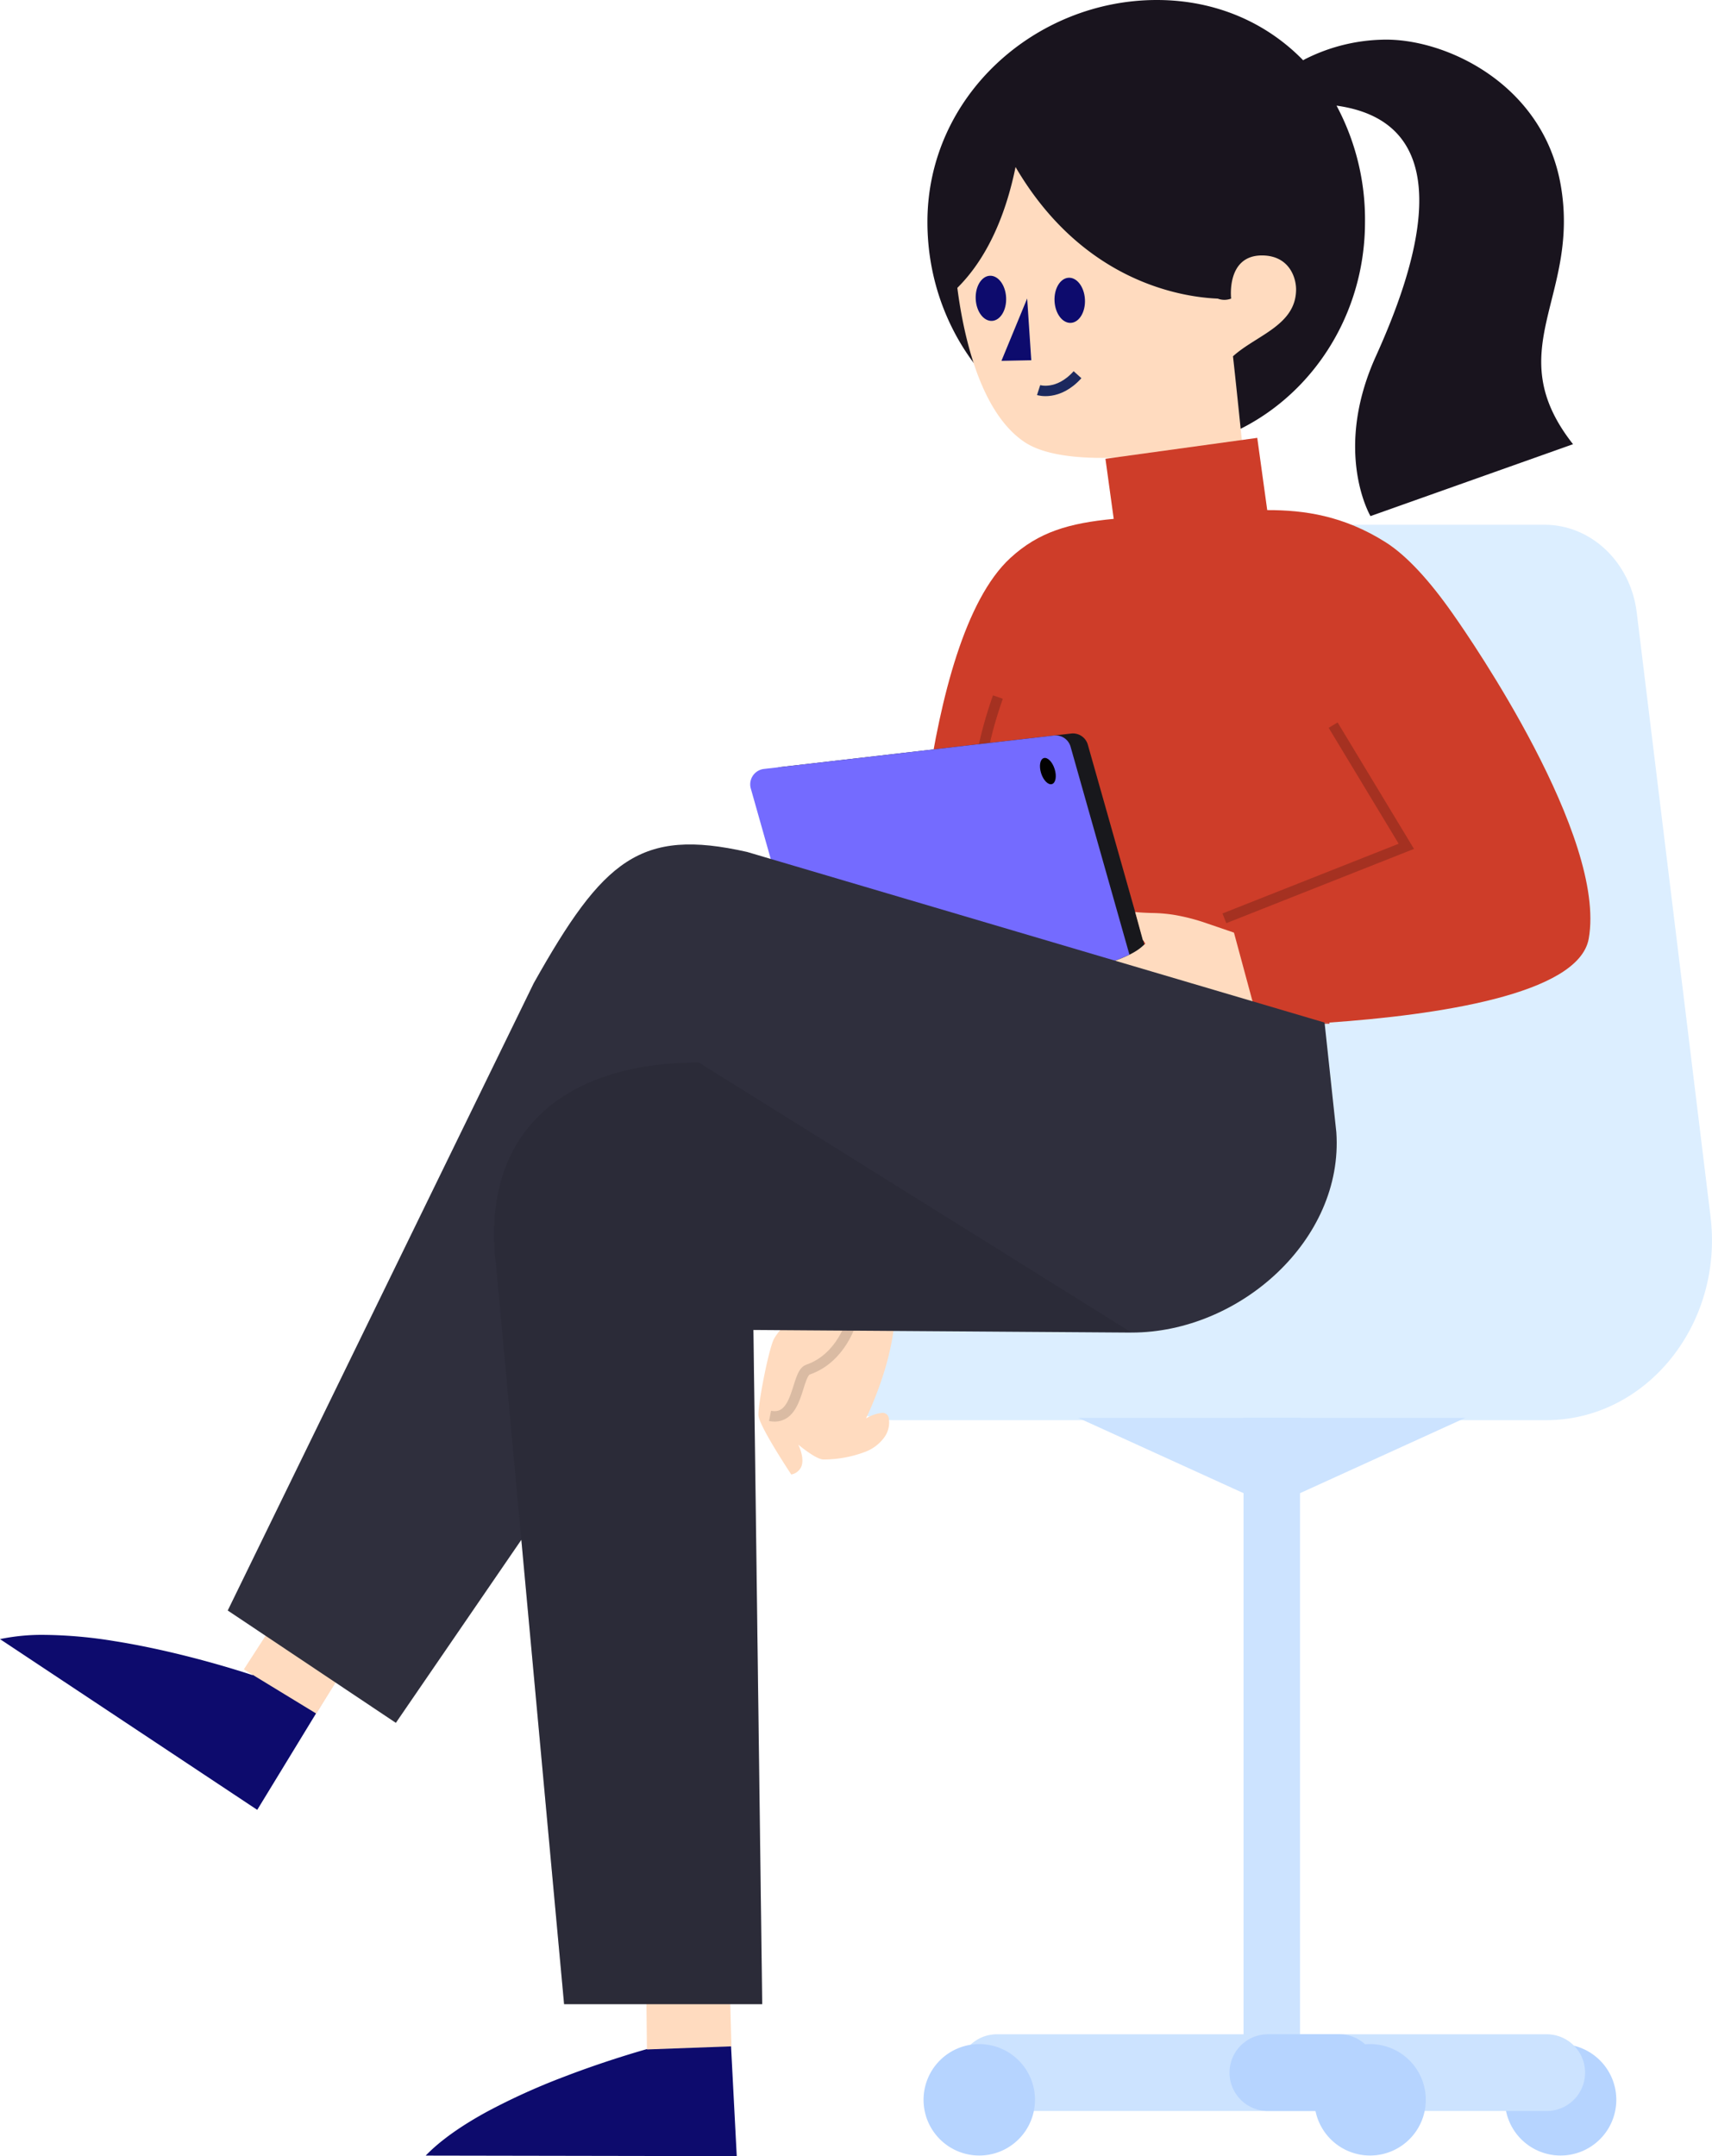 <svg xmlns="http://www.w3.org/2000/svg" viewBox="0 0 492.702 620.449">
  <g id="girl_in_chair" transform="translate(-1241 -997)">
    <g id="Group_14" data-name="Group 14" transform="translate(1474.056 1148)">
      <path id="Fill_1" data-name="Fill 1" d="M0,230.94v1.66c0,13.85,10.745,25.069,23.988,25.069h187.9c28.984,0,51.289-27.809,47.289-58.969L237.967,25.08C236.13,10.7,224.81,0,211.433,0H155.742c-13.368,0-24.687,10.7-26.535,25.08L107.993,198.7c-.162,1.24-.277,2.48-.345,3.71l-.114-.02s-3.924,28.55-40.4,28.55Z" transform="translate(0 0)" fill="#dceeff"/>
      <path id="Fill_4" data-name="Fill 4" d="M0,16.035A16.034,16.034,0,1,0,16.035,0,16.035,16.035,0,0,0,0,16.035" transform="translate(200.039 437.207)" fill="#b6d4ff"/>
      <path id="Fill_6" data-name="Fill 6" d="M11.035,22.071H169.5A11.036,11.036,0,0,0,169.5,0H11.035a11.036,11.036,0,0,0,0,22.071" transform="translate(42.688 434.386)" fill="#cce3ff"/>
      <path id="Fill_8" data-name="Fill 8" d="M16.262,194.208H0V0H16.262Z" transform="translate(124.822 257)" fill="#cce3ff"/>
      <path id="Fill_10" data-name="Fill 10" d="M0,0,55.721,25.376,111.441,0Z" transform="translate(77.232 257.001)" fill="#cce3ff"/>
      <path id="Fill_11" data-name="Fill 11" d="M11.035,22.071H31.6A11.036,11.036,0,1,0,31.6,0H11.035a11.036,11.036,0,0,0,0,22.071" transform="translate(120.686 434.386)" fill="#b6d4ff"/>
      <path id="Fill_12" data-name="Fill 12" d="M0,16.035A16.034,16.034,0,1,0,16.034,0,16.034,16.034,0,0,0,0,16.035" transform="translate(145.209 437.207)" fill="#b6d4ff"/>
      <path id="Fill_13" data-name="Fill 13" d="M0,16.035A16.034,16.034,0,1,0,16.035,0,16.035,16.035,0,0,0,0,16.035" transform="translate(32.736 437.207)" fill="#b6d4ff"/>
    </g>
    <g id="Person_Woman_3" data-name="Person / Woman / 3" transform="translate(1241 997)">
      <g id="Group_23" data-name="Group 23" transform="translate(266.906 0)">
        <path id="Hair" d="M117.742,30.4c37.707,5.26,21.909,48.689,11.311,72.138-12.44,27.524-1.543,45.978-1.543,45.978L185.8,127.824c-21.392-27.2,2.233-42.356-3.583-74.793-5.217-29.1-33.535-42.225-51.427-41.606a51.974,51.974,0,0,0-22.026,5.558q-.33.168-.63.359C97.56,6.488,82.929,0,66.019,0,31.244,0,0,27.437,0,63.868s28.19,65.964,62.966,65.964,62.966-29.533,62.966-65.964a69.494,69.494,0,0,0-8.19-33.465Z" transform="translate(0)" fill="#19141e"/>
        <path id="Fill_5" data-name="Fill 5" d="M0,2.628S12.931,3.01,18.442,0L.687,11.147Z" transform="translate(56.814 128.946)" fill="#cf3e83"/>
        <g id="Face_color" data-name="Face color" transform="translate(8.609 48.061)">
          <path id="Face" d="M0,34.777c1.939,15,6.969,36.144,19.388,44.4,6.59,4.38,18.59,4.92,28.82,4.33l2.34,29.05,33.38-13.74s-3.21-32.06-4.6-44.35c6.71-6.08,18.141-8.9,18.161-19.23,0-3.58-2.09-9.77-9.81-9.79-10.36-.01-8.88,12.41-8.88,12.41a5.357,5.357,0,0,1-3.854.012C64.686,37.445,36.153,33.149,16.753,0,14.489,11.158,9.783,25.067,0,34.777Z" transform="translate(0 0)" fill="#ffdbbf"/>
        </g>
        <path id="Fill_9" data-name="Fill 9" d="M7.4,0,0,17.94l8.585-.172Z" transform="translate(21.305 85.893)" fill="#0d0b6d"/>
        <path id="Fill_11-2" data-name="Fill 11" d="M.013,6.746C.2,10.33,2.305,13.122,4.721,12.983s4.225-3.157,4.04-6.741S6.469-.134,4.053,0-.172,3.163.013,6.746" transform="translate(36.571 79.925)" fill="#0d0b6d"/>
        <path id="Fill_13-2" data-name="Fill 13" d="M.013,6.747C.2,10.331,2.3,13.123,4.721,12.984S8.946,9.827,8.762,6.243,6.47-.134,4.054,0-.171,3.163.013,6.747" transform="translate(13.884 79.352)" fill="#0d0b6d"/>
        <path id="Stroke_15" data-name="Stroke 15" d="M0,4.427S5.594,6.233,11.2,0" transform="translate(31.996 107.827)" fill="none" stroke="#1c295e" stroke-miterlimit="10" stroke-width="3"/>
        <path id="Fill_17" data-name="Fill 17" d="M0,2.629S12.93,3.011,18.442,0L.687,11.147Z" transform="translate(56.836 128.945)" opacity="0.403"/>
      </g>
      <g id="Group_24" data-name="Group 24" transform="translate(215.909 126)">
        <path id="Fill_6-2" data-name="Fill 6" d="M0,.72l6.91-.1S6.9.51,6.891.28C4.511.449,2.21.589,0,.72" transform="translate(159.791 167.97)" fill="#c83820"/>
        <g id="Sweater_color" data-name="Sweater color" transform="translate(18.991 0)">
          <path id="Sweater" d="M0,243.57l22.811,2.859,36.739-57.46,1.341-19.1,55.969-.83,23.89-.35h.05c2.21-.131,4.511-.27,6.89-.44,30.09-2.1,71.78-7.951,74.64-24.151,5.19-29.34-34.07-86.279-38.71-92.879-.29-.41-.439-.63-.439-.63-6.58-9.4-13.2-16.71-19.381-20.6-12.02-7.57-23.29-9.231-34-9.2L126.931,0,83.24,6.029,85.62,23.31c-12.83,1.23-21.559,3.739-29.729,11.239C29.66,58.63,27.73,148.82,27.73,148.82Z" fill="#ce3d29"/>
        </g>
        <path id="Fill_10-2" data-name="Fill 10" d="M0,.475v.4s10.02.02,23.89-.75Z" transform="translate(135.851 168.565)" fill="#c83820"/>
        <path id="Stroke_12" data-name="Stroke 12" d="M15.15,95.051C11.942,54.308-10.263,45.693,5.737,0" transform="translate(65.535 74.587)" fill="none" stroke="#000" stroke-miterlimit="10" stroke-width="3" opacity="0.201"/>
        <path id="Fill_14" data-name="Fill 14" d="M37.942,134.99l83.438-9.617a4.462,4.462,0,0,0,3.783-5.648L92.195,3.246a4.462,4.462,0,0,0-4.8-3.217L3.953,9.646A4.461,4.461,0,0,0,.171,15.294L33.138,131.772a4.463,4.463,0,0,0,4.8,3.218" transform="translate(4.967 85.053)" fill="#18181c"/>
        <path id="iPad" d="M117,90.889q-.238.064-.482.132a47.257,47.257,0,0,1-19.963,1.453c-5.3-.693-9.858-1.6-9.807-2.445.146-2.137,2.719-2.616,2.719-2.616l4.95.239,4.762-.282S77.3,83.232,77.3,82.591c.068-2.257,3.659-3.172,3.659-3.172s-7.523-1.2-7.437-2.394c.205-3.043,3.564-3.274,3.564-3.274s-.932-.8-.838-1.548c.368-3,5.72-3.5,8.268-3.864,0,0,8.669-.119,11.251-.761A67.024,67.024,0,0,0,109.137,63.1L92.195,3.246a4.463,4.463,0,0,0-4.8-3.217L3.953,9.647A4.46,4.46,0,0,0,.171,15.294L33.138,131.772a4.462,4.462,0,0,0,4.8,3.218l83.438-9.617a4.463,4.463,0,0,0,3.783-5.648L117,90.889Z" transform="translate(0 85.625)" fill="#746bff"/>
        <g id="Skin_color" data-name="Skin color" transform="translate(2.365 136.439)">
          <path id="Skin" d="M132.935,0h0A3.908,3.908,0,0,0,130.1,2.13c-1.17,2.591.817,6.442.837,6.481l-.016-.016c-.861-.715-5.256-4.282-7.247-4.282h-.055a34.133,34.133,0,0,0-12.036,2.23,12.054,12.054,0,0,0-5.462,4.2,7.248,7.248,0,0,0-1.179,5.8,1.826,1.826,0,0,0,1.908,1.182,11.322,11.322,0,0,0,4.569-1.6.115.115,0,0,0-.012.023A102.553,102.553,0,0,0,106.534,28.5a76.318,76.318,0,0,0-2.829,11.622,37.544,37.544,0,0,0-.178,11.818l21.833,2.737c5.215-6.137,11.627-13.837,12.56-15.67,1.578-3.1,4.6-18.776,4.457-21.97-.14-3.058-9.35-16.9-9.443-17.036ZM41.421,119.733a48.306,48.306,0,0,0-13.192,1.917c-.383.108-.756.206-1.117.3l-.293.077c-.858.225-1.639.421-2.394.611a48.236,48.236,0,0,0-13.91,5.426A71.8,71.8,0,0,0,0,135.458l5.531,20.467,7.626,2.606a58,58,0,0,0,9.516,2.489,43.646,43.646,0,0,0,6.541.554c1.542.053,3.136.108,4.748.283l-2.2-8.063a2.373,2.373,0,0,1-.45-.591,3.253,3.253,0,0,0-.3-.426c.121-.1.243-.212.372-.331l.142-.13c1.4-1.281,4.316-3.945,17.449-7.224,2.547-.633,11.164-.759,11.251-.76l.6-.084h.006c2.737-.374,7.319-1,7.66-3.78.091-.724-.8-1.515-.837-1.547h.009a5.1,5.1,0,0,0,1.7-.5,3.234,3.234,0,0,0,1.859-2.778c.084-1.182-7.362-2.382-7.438-2.394h.008c.367-.1,3.587-1.053,3.652-3.172,0-.631-21.659-4.738-21.878-4.779l4.762-.282,4.95.239c.026,0,2.575-.5,2.719-2.615.044-.733-3.53-1.625-9.806-2.445A51.368,51.368,0,0,0,41.421,119.733Z" transform="translate(142.383 161.858) rotate(180)" fill="#ffdbbf"/>
        </g>
        <path id="Stroke_4" data-name="Stroke 4" d="M23.5,0s-2.84,10.729-12.587,14.072C7.5,15.241,8.353,29.041,0,27.391" transform="translate(5.703 254.05)" fill="none" stroke="#000" stroke-miterlimit="10" stroke-width="3" opacity="0.148"/>
        <path id="Fill_20" data-name="Fill 20" d="M.336,4.408c.657,2.064,2.059,3.461,3.132,3.12s1.41-2.292.753-4.356S2.162-.29,1.089.051-.321,2.343.336,4.408" transform="translate(83.382 92.098)" fill="#020101"/>
        <path id="Stroke_22" data-name="Stroke 22" d="M31.3,0l21.06,34.872L0,55.591" transform="translate(136.46 82.666)" fill="none" stroke="#000" stroke-miterlimit="10" stroke-width="3" opacity="0.2"/>
      </g>
      <g id="Group_15" data-name="Group 15" transform="translate(0 242.999)">
        <g id="Shoes" transform="translate(0 218.742)">
          <path id="Shoes-2" data-name="Shoes" d="M0,0,3.351,64.522,26.026,53.995,23.445,31.467l.014,0c1.267-.337,12.764-3.442,26.253-8.632a188.547,188.547,0,0,0,21.866-9.886C79.364,8.729,85.4,4.425,89.518.155ZM138,99.644h0L104.25,154.971l24.813,3.738,10.311-20.292.017.007c.91.306,9.208,3.064,20.239,5.783,6.819,1.681,13.341,3.02,19.383,3.98A131.328,131.328,0,0,0,199.288,150a59.3,59.3,0,0,0,12.743-1.219L138,99.644Z" transform="translate(212.031 158.709) rotate(180)" fill="#0d0b6d"/>
        </g>
        <g id="Skin_color-2" data-name="Skin color" transform="translate(70.173 221.62)">
          <path id="Skin-2" data-name="Skin" d="M24.313,0h0L0,.893.731,28.155,24.516,18.7,24.313,0Zm95.159,96.651h0l-14.48,23.229,25.148,5.252,10.184-15.772-20.85-12.71Z" transform="translate(140.323 125.133) rotate(180)" fill="#ffdbbf"/>
        </g>
        <g id="Pants" transform="translate(65.541 0)">
          <path id="Pants-2" data-name="Pants" d="M84.494,200.1,96.8,333.725h57.019l-2.531-194.014,108.835.75c31.048,0,61.078-26.664,58.925-57.653l-3.385-31.55L149.461,2.155C118.692-4.8,108.024,4.389,88.076,39.9L0,220.438l48.384,32.333Z" transform="translate(0)" fill="#2f2f3d"/>
        </g>
        <g id="Overlay" transform="translate(142.187 62.746)">
          <path id="Fill_13-3" data-name="Fill 13" d="M58.929,0h0L183.481,77.715l-108.835-.75,2.531,194.014H20.158L.61,58.8C-4.213,20.188,19.949,0,58.929,0" transform="translate(0 0)" fill="#18181c" opacity="0.15"/>
        </g>
      </g>
    </g>
  </g>
</svg>
